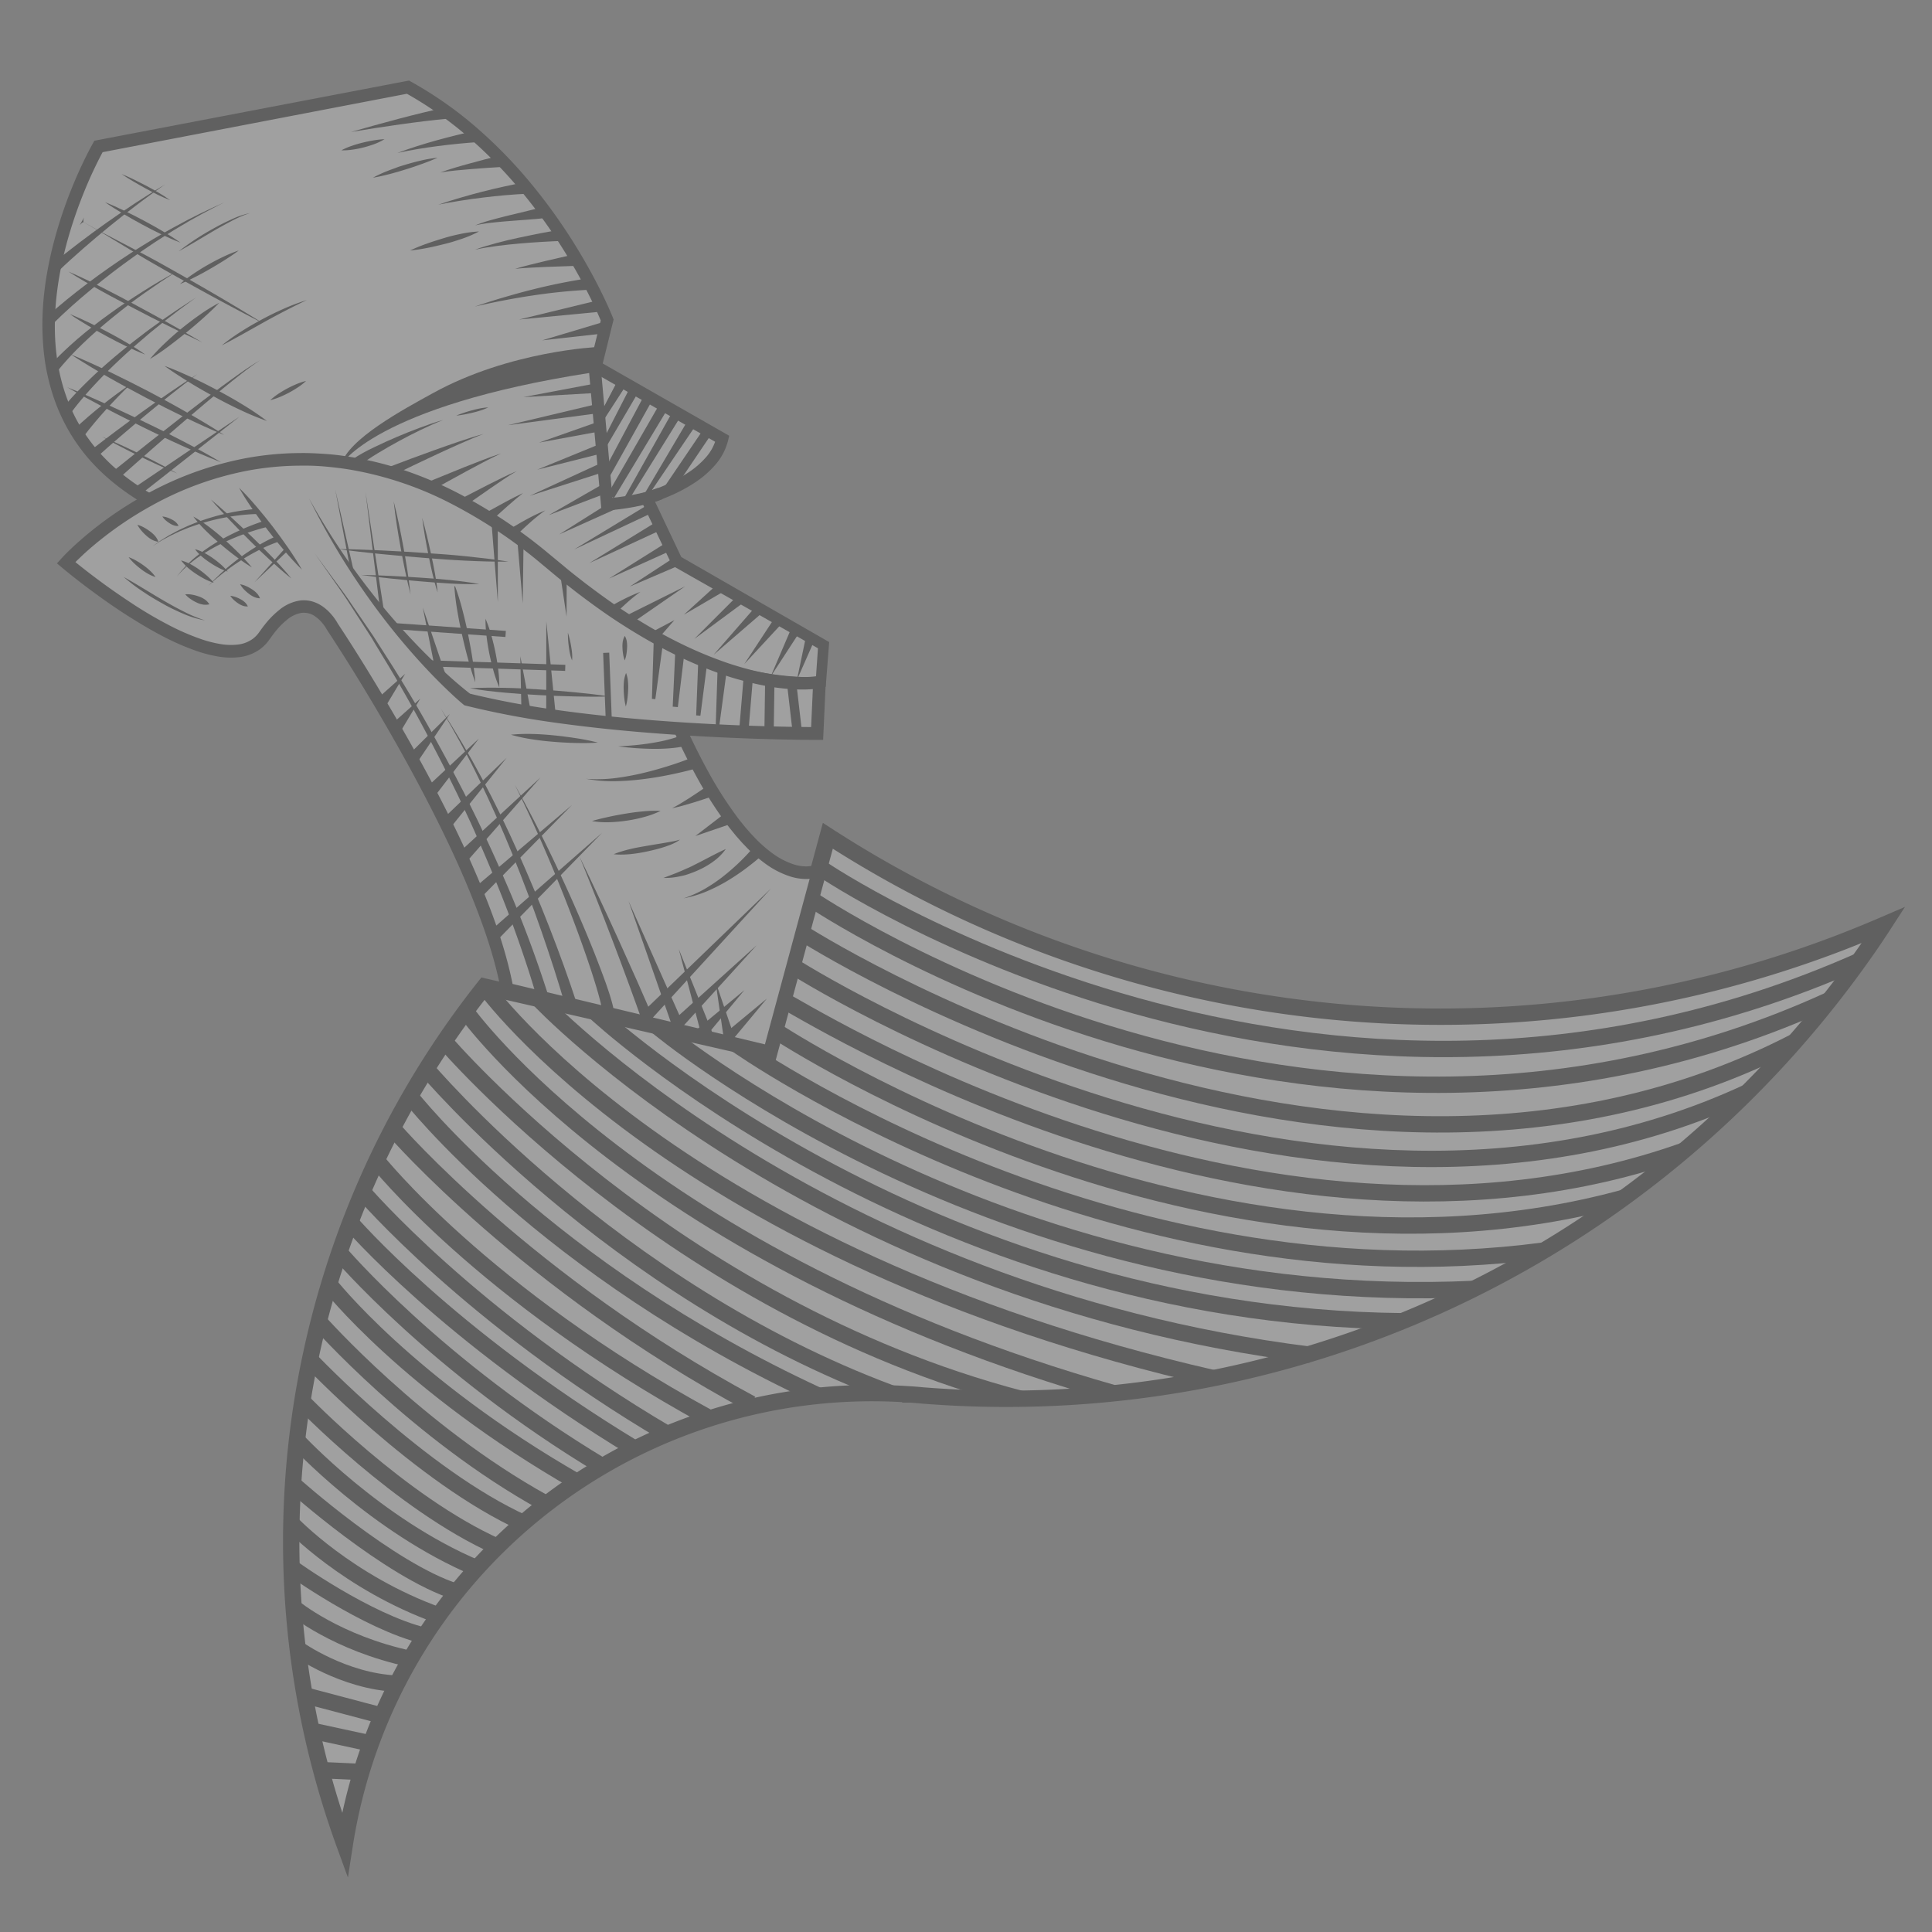 <svg id="Layer_1" data-name="Layer 1" xmlns="http://www.w3.org/2000/svg" viewBox="0 0 1024 1024"><rect x="0" y="0" width="1024" height="1024" fill="#808080" stroke="none"/><defs><style>.cls-1{opacity:0.25;}.cls-2,.cls-4{fill:#fff;}.cls-2,.cls-3,.cls-5,.cls-6,.cls-7{stroke:#000;}.cls-2,.cls-5{stroke-miterlimit:10;}.cls-2,.cls-3{stroke-width:8.66px;}.cls-3,.cls-5,.cls-6,.cls-7{fill:none;}.cls-3,.cls-6,.cls-7{stroke-linejoin:round;}.cls-5{stroke-width:6.42px;}.cls-6{stroke-width:4.95px;}.cls-7{stroke-width:3.22px;}</style></defs><g class="cls-1"><path class="cls-2" d="M998.29,490.29Q992,500,985.21,509.4A556,556,0,0,1,489.67,739.67l-.21,0q-3.34-.35-6.7-.57l-.27,0A282.86,282.86,0,0,0,182.71,977.82C140.15,861,146.66,735.35,194.38,626.65a472.22,472.22,0,0,1,62.46-103.73l151,34.6L438.77,443C595.16,544.2,794.88,569.15,976.29,499.28Q987.33,495,998.29,490.29Z"/><path class="cls-3" d="M436.11,460.86s260.13,176.63,549.1,48.54"/><path class="cls-3" d="M429.75,476.41s263.88,179.91,540,53.54"/><path class="cls-3" d="M424.91,494.32S709,677.5,951.44,552"/><path class="cls-3" d="M420.14,512s273.18,175.26,506.17,66.88"/><path class="cls-3" d="M415.31,530.36C420,531.45,666.4,690.18,892.67,609.8"/><path class="cls-3" d="M411.14,546.46C399.49,538.31,630.3,698,861.08,634.71"/><path class="cls-3" d="M390.25,553.49S587.32,693.23,818,662.86"/><path class="cls-3" d="M348,543.8S528.09,695.27,781.69,683.12"/><path class="cls-3" d="M315.2,536.29s172.42,161.54,428.31,164"/><path class="cls-3" d="M285.53,529.49s145.73,155.57,409,188.58"/><path class="cls-3" d="M256.84,522.92s101.64,142.45,386.53,207.6"/><path class="cls-3" d="M246.83,536s93.1,131.39,343.81,202.53"/><path class="cls-3" d="M235.58,551.94S355.19,692.57,540.91,741.39"/><path class="cls-3" d="M225.57,566S324.22,683.4,472.38,738.5"/><path class="cls-3" d="M217.4,581.08s71.32,91.57,216.31,158.64"/><path class="cls-3" d="M209.26,599.3s70.26,81,189,144.8"/><path class="cls-3" d="M199.66,615.06s56.13,71,175.65,136.2"/><path class="cls-3" d="M192.23,631.63S249.17,698.46,353.59,760"/><path class="cls-3" d="M185.68,647.84s51.16,59.71,150.77,120"/><path class="cls-3" d="M179.89,663.82s50.94,60.23,139.29,113.28"/><path class="cls-3" d="M174.49,680.61S216,733.93,305.88,785.45"/><path class="cls-3" d="M169,700.45s52,58.84,119.41,96"/><path class="cls-3" d="M164.32,720.63s58.58,61.91,113.48,86.73"/><path class="cls-3" d="M160.25,742.75s51.89,54,103.25,77"/><path class="cls-3" d="M157.42,763.4s41.78,45.29,95.2,67.73"/><path class="cls-3" d="M155.34,786.59s50.89,45.72,86.55,57.1"/><path class="cls-3" d="M154.45,807.37s29.84,31.52,78,48.8"/><path class="cls-3" d="M154.55,830.85S194.15,859.44,225,867"/><path class="cls-3" d="M155.64,852s22.71,18.92,61.86,27.25"/><path class="cls-3" d="M157.79,873.91s24.26,17.32,52.59,18.44"/><line class="cls-3" x1="161.45" y1="898.51" x2="200.39" y2="908.81"/><line class="cls-3" x1="164.22" y1="917.09" x2="196.55" y2="924.08"/><line class="cls-3" x1="170.22" y1="938.2" x2="191.52" y2="939.18"/><path class="cls-4" d="M79,264.88C-22.51,207.06,52.18,77.6,52.18,77.6L216.25,46.18c73.37,40.46,105.6,123.41,105.6,123.41l-6.09,24.7,67.08,38.31c-5,22-40.11,31.4-40.11,31.4l16,33.52L436.52,342l-1.43,19.53s-38.75,3.1-80.37-19.81"/><path d="M77.45,267.67a124.89,124.89,0,0,1-22-15.86A107.35,107.35,0,0,1,46,242a102.86,102.86,0,0,1-8-11.08,98.37,98.37,0,0,1-11-24.95,112.74,112.74,0,0,1-3-13.32,130.56,130.56,0,0,1-1.35-13.52C21.73,161,24.5,143,29.23,125.73a239,239,0,0,1,8.59-25.43Q40.31,94.08,43.15,88c1.9-4.08,3.86-8,6.12-12.07L50,74.59l1.54-.29L215.63,42.92l1.18-.22,1,.58a205,205,0,0,1,34.36,24,249.49,249.49,0,0,1,29.22,29.92,293.66,293.66,0,0,1,24.24,34q5.46,8.9,10.3,18.17c1.61,3.09,3.16,6.2,4.65,9.36s2.92,6.3,4.27,9.66l.38.94-.26,1-6.1,24.7-1.54-3.6,67.07,38.33,2.07,1.19-.53,2.33a31.14,31.14,0,0,1-6.75,13,51.14,51.14,0,0,1-10.63,9.31,83,83,0,0,1-12.1,6.65c-2.09.94-4.2,1.81-6.35,2.61s-4.26,1.52-6.59,2.17l2.06-4.47,15.92,33.56-1.27-1.37,77.67,44.67,1.58.91-.14,1.79-1.51,19.52-.19,2.44-2.36.13a102.48,102.48,0,0,1-10.81,0q-5.34-.27-10.62-.92A162.27,162.27,0,0,1,393,359.38a164.26,164.26,0,0,1-39.38-15.69l2.2-4a163.4,163.4,0,0,0,18.74,8.6A162.66,162.66,0,0,0,414.51,358c3.41.39,6.83.65,10.24.8,1.71.06,3.42.11,5.12.1s3.44,0,5-.15l-2.56,2.57,1.35-19.52,1.43,2.69-77.92-44.23-.84-.48-.43-.88-16.06-33.49L338.2,262l3.7-1c1.93-.55,4-1.27,6-2s4-1.57,5.94-2.45A75.71,75.71,0,0,0,365,250.32a44.73,44.73,0,0,0,9.31-8.12,24.68,24.68,0,0,0,5.39-10.32l1.54,3.52-67.09-38.29L312,195.89l.58-2.38,6.09-24.7.12,2c-1.21-3-2.64-6.18-4.08-9.23s-3-6.11-4.55-9.13q-4.74-9.06-10.09-17.77a287.83,287.83,0,0,0-23.72-33.22,242.35,242.35,0,0,0-28.46-29.11,198.35,198.35,0,0,0-33.26-23.23l2.22.35-164,31.48,2.28-1.62c-2.05,3.66-4,7.62-5.84,11.54s-3.56,7.94-5.18,12a239.22,239.22,0,0,0-8.38,24.7c-4.62,16.73-7.29,34.07-6.53,51.27S34.42,213,43.45,227.45a95.83,95.83,0,0,0,7.49,10.35A101.55,101.55,0,0,0,59.79,247a117.58,117.58,0,0,0,20.84,15Z"/><path class="cls-4" d="M163.8,264.19c36.35,69.64,83.86,106.56,83.86,106.56,72.18,18.25,185.41,18,185.41,18l1.24-27.29s-12.72,2.83-36.33-3c-24.75-6.11-61-21.6-105.52-59.38C145.53,174.44,35,298.22,35,298.22S118,368.78,140.13,337s36-4.94,36-4.94,79,118.14,92.67,192.22l139,33.29,26-96.22s-31.74,17-73.57-75.17"/><path d="M163.8,264.19q8.28,14.91,17.85,29T202,320.44q10.76,13.14,22.69,25.2,6,6,12.21,11.69c2.09,1.89,4.2,3.75,6.34,5.56s4.34,3.61,6.47,5.22h0l-1.24-.6A450.76,450.76,0,0,0,294,376.14c15.32,2.18,30.73,3.83,46.18,5.13s30.93,2.26,46.43,2.94,31,1.11,46.49,1.16l-3.33,3.19L431,361.28,435,364.7l-.56.11-.5.08c-.32.05-.64.1-1,.13-.63.09-1.25.14-1.87.2-1.23.11-2.45.17-3.67.21q-3.64.09-7.24-.12A116,116,0,0,1,406,363.57c-4.68-.86-9.3-2-13.87-3.23s-9.06-2.73-13.47-4.4c-17.74-6.52-34.39-15.5-50.13-25.69-7.89-5.08-15.46-10.61-22.91-16.27-3.68-2.89-7.39-5.75-11-8.77L284,296.37a261.62,261.62,0,0,0-46-30,183,183,0,0,0-51.67-17.31c-4.48-.8-9-1.31-13.52-1.74s-9.07-.58-13.62-.51a156,156,0,0,0-27.11,2.49,170.55,170.55,0,0,0-51.18,18.4,191.37,191.37,0,0,0-23,14.8q-5.47,4.11-10.63,8.6-2.58,2.24-5,4.59c-1.63,1.54-3.29,3.19-4.71,4.74l-.33-4.77c5.23,4.38,10.74,8.64,16.29,12.74s11.23,8,17,11.79,11.7,7.28,17.76,10.48a126.09,126.09,0,0,0,18.62,8.18,62.85,62.85,0,0,0,9.62,2.45,32.75,32.75,0,0,0,9.44.34,16.63,16.63,0,0,0,8.06-3.08,15.17,15.17,0,0,0,3-3l1.5-2.09c.54-.73,1.08-1.47,1.66-2.18a47.45,47.45,0,0,1,7.82-8,22.6,22.6,0,0,1,11-5,16.47,16.47,0,0,1,6.51.49,18.86,18.86,0,0,1,5.69,2.79,25,25,0,0,1,4.42,4.08,29,29,0,0,1,1.82,2.32c.28.4.55.81.82,1.22s.5.81.8,1.38l-.19-.32c9.91,15,19.26,30.27,28.35,45.73S225,407,233.24,423s15.91,32.2,22.71,48.88,12.74,33.79,16.14,51.75L269.58,521l139,33.29-4,2.38,26-96.22,4.81,3.81a9.76,9.76,0,0,1-1.25.54c-.35.12-.72.25-1.06.34a20.1,20.1,0,0,1-2.09.46,23.78,23.78,0,0,1-4.1.29,28.56,28.56,0,0,1-7.82-1.27,46.72,46.72,0,0,1-13.45-6.88,77.93,77.93,0,0,1-11-9.73l-1.26-1.31-1.2-1.36c-.79-.91-1.61-1.8-2.38-2.72-1.5-1.88-3.06-3.71-4.47-5.65a209.56,209.56,0,0,1-15.42-24.05c-4.6-8.3-8.78-16.8-12.72-25.39l6.09-2.76c3.88,8.45,8,16.8,12.48,24.89a202.36,202.36,0,0,0,14.91,23.28c1.35,1.86,2.83,3.59,4.25,5.38.73.88,1.5,1.71,2.25,2.57l1.13,1.28,1.17,1.22a72.12,72.12,0,0,0,10,8.92,40.28,40.28,0,0,0,11.46,5.9,21.53,21.53,0,0,0,6,1,17.23,17.23,0,0,0,2.9-.2c.46-.08.92-.17,1.35-.29.22-.06.41-.14.61-.2l.37-.14,4.81,3.82-26,96.23-.85,3.13-3.16-.75L268,527.49l-2.11-.51-.4-2.14c-3.25-17.21-9.12-34-15.76-50.44s-14.33-32.52-22.46-48.35-16.79-31.41-25.8-46.78-18.37-30.59-28.14-45.4l-.1-.15-.09-.18c-.1-.19-.33-.58-.52-.88s-.41-.63-.63-.94a22.34,22.34,0,0,0-1.41-1.8,18.61,18.61,0,0,0-3.24-3,10.36,10.36,0,0,0-7.49-2.09,16.07,16.07,0,0,0-7.72,3.65,40.91,40.91,0,0,0-6.71,6.93c-.52.64-1,1.31-1.51,2l-1.55,2.16a21.91,21.91,0,0,1-4.34,4.37,23.38,23.38,0,0,1-11.23,4.36,39.23,39.23,0,0,1-11.38-.37,70.54,70.54,0,0,1-10.64-2.7,133.54,133.54,0,0,1-19.63-8.61c-6.28-3.32-12.35-7-18.27-10.78s-11.7-7.85-17.36-12-11.19-8.46-16.65-13l-2.67-2.23L32.55,296c1.71-1.87,3.35-3.48,5.08-5.14s3.48-3.22,5.26-4.78q5.34-4.67,11-8.91A197.85,197.85,0,0,1,77.7,261.84a177.3,177.3,0,0,1,53.2-19.11,162.37,162.37,0,0,1,28.27-2.6c4.74-.07,9.48.2,14.2.54s9.43,1,14.09,1.8a180.18,180.18,0,0,1,27.48,7,204.93,204.93,0,0,1,26.07,11,268.72,268.72,0,0,1,47.16,30.76l10.76,8.89c3.52,3,7.17,5.78,10.79,8.63,7.32,5.56,14.75,11,22.48,16,15.4,10,31.65,18.72,48.78,25,4.27,1.62,8.62,3,13,4.24s8.79,2.27,13.25,3.09a108.68,108.68,0,0,0,13.4,1.64c2.23.13,4.46.16,6.67.11,1.1,0,2.2-.09,3.28-.18.53-.05,1.07-.1,1.59-.17l.77-.11.65-.11,4.26-.73-.19,4.15-1.24,27.28-.15,3.2h-3.18c-15.66-.05-31.21-.49-46.8-1.17s-31.15-1.65-46.7-2.95-31.09-3-46.57-5.18A457.26,457.26,0,0,1,246.84,374l-.68-.17-.55-.43h0c-2.32-1.93-4.41-3.84-6.53-5.82s-4.17-4-6.2-6q-6.09-6.09-11.83-12.49-11.48-12.79-21.68-26.59t-19.12-28.38Q171.37,279.5,163.8,264.19Z"/><path class="cls-5" d="M315.29,195.54l6.44,71.8s16.75-1.09,28.27-5.79"/><path d="M317,183.91s-46.56,1.93-87.32,24.34c-15.95,8.77-45.23,24.5-48.91,38.12,0,0,17.84-31,132.22-48.78Z"/><path d="M284.63,529.21c-2.93-10.47-6.46-21-10.1-31.36s-7.61-20.7-11.79-30.91-8.54-20.35-13.05-30.42l-7-15-7.32-14.86c-10-19.7-20.49-39.16-32.05-58l-4.29-7.09L196.91,338l-2.25-3.48-9-13.91c-2.94-4.68-6.18-9.16-9.34-13.7l-9.51-13.6,0,0,9.82,13.38c3.27,4.47,6.62,8.88,9.67,13.5l9.37,13.71,2.33,3.43,2.23,3.5,4.47,7c12,18.61,23,37.87,33.47,57.41L245.86,420l7.34,14.92c4.77,10,9.45,20.07,13.83,30.27a627.58,627.58,0,0,1,23.56,62.4Z"/><path d="M300,534.37c-3.94-13.75-8.4-27.48-13.12-41.07s-9.82-27.07-15.23-40.42-11.3-26.5-17.53-39.5-13.18-25.65-20.59-38c7.84,12.12,15.2,24.57,22,37.34s13.1,25.77,19,39,11.49,26.55,16.74,40,10.19,27.06,14.69,40.91Z"/><path d="M321.58,534.75a2.84,2.84,0,0,0-1.94,1.1,2.5,2.5,0,0,0-.29.5,1.48,1.48,0,0,0-.09.28c-.07.27,0,.23,0,.22a4.09,4.09,0,0,0,0-.59c0-.52-.14-1.14-.25-1.76-.23-1.25-.54-2.55-.86-3.85-.65-2.6-1.4-5.22-2.18-7.83-1.57-5.23-3.29-10.44-5.07-15.62-3.58-10.38-7.42-20.68-11.44-30.92-8.07-20.45-16.82-40.67-26.63-60.4,10.73,19.25,20.43,39.08,29.48,59.21,4.51,10.07,8.85,20.22,12.93,30.5,2,5.14,4,10.3,5.87,15.55.92,2.62,1.82,5.26,2.63,8,.4,1.36.79,2.72,1.13,4.17.16.73.32,1.46.43,2.3a8.89,8.89,0,0,1,.1,1.48,5.31,5.31,0,0,1-.16,1.23,4.91,4.91,0,0,1-.19.53,3.91,3.91,0,0,1-.41.72,3.45,3.45,0,0,1-2.37,1.36Z"/><path d="M341.38,544.06c-2.64-7.55-5.38-15.11-8.14-22.65s-5.58-15.06-8.44-22.56q-8.57-22.53-17.65-44.86,10.5,21.7,20.5,43.67,5,11,9.89,22c3.25,7.36,6.46,14.73,9.61,22.17Z"/><polygon points="357.66 547.82 333.15 477.6 363.41 545.54 357.66 547.82"/><polygon points="372.41 551.05 359.77 503.05 378.28 549.1 372.41 551.05"/><polygon points="384.06 553.49 379.25 520.29 390.07 552.04 384.06 553.49"/><polygon points="216.14 400.49 238.42 378.43 220.9 404.43 216.14 400.49"/><polygon points="207.34 384.07 222.71 370.36 212.1 388.02 207.34 384.07"/><polygon points="226.64 416.84 253.83 391.46 231.22 420.99 226.64 416.84"/><polygon points="234.12 434.62 268.52 401.66 238.67 438.8 234.12 434.62"/><polygon points="243.73 451.46 286.43 412.11 248.16 455.78 243.73 451.46"/><polygon points="250.84 471.1 303.15 426.67 255.05 475.63 250.84 471.1"/><polygon points="259.25 493.89 319.19 441.34 263.5 498.38 259.25 493.89"/><polygon points="337.8 539.17 408.7 470.86 342.23 543.48 337.8 539.17"/><polygon points="354.77 542.75 401.09 500.94 359.13 547.13 354.77 542.75"/><polygon points="368.76 546.12 394.53 524.8 373.13 550.5 368.76 546.12"/><polygon points="380.68 550.6 406.45 529.28 385.05 554.98 380.68 550.6"/><polygon points="199.35 370.88 214.72 357.17 204.11 374.83 199.35 370.88"/><polygon points="345.04 213.34 323.13 252.61 319.58 250.67 340.69 210.97 345.04 213.34"/><polygon points="337.58 209.13 320.64 237.98 317.98 236.51 333.24 206.74 337.58 209.13"/><polygon points="331.75 204.36 318.4 225 316.08 223.65 327.47 201.87 331.75 204.36"/><polygon points="331.94 203.67 318.6 224.31 316.28 222.96 327.67 201.18 331.94 203.67"/><polygon points="352.93 218.29 325.41 263.98 322.04 262 348.66 215.78 352.93 218.29"/><polygon points="360.32 221.45 331.85 267.28 329.67 266 356.06 218.93 360.32 221.45"/><polygon points="368.57 225.76 342.38 264.42 340.64 263.32 364.39 223.11 368.57 225.76"/><polygon points="376.96 230.25 355.59 261.92 351.43 259.1 372.86 227.48 376.96 230.25"/><polygon points="431.93 338.76 422.36 360.46 427.22 337.25 431.93 338.76"/><polygon points="424.06 334.66 408.45 358.62 419.7 332.33 424.06 334.66"/><polygon points="414.84 330 394.51 351.95 410.94 326.95 414.84 330"/><polygon points="404.79 324.12 378.19 347.08 401.3 320.61 404.79 324.12"/><polygon points="394.66 318.94 368 338.65 391.43 315.2 394.66 318.94"/><polygon points="346.42 271.46 304.32 291.22 344.08 267.1 346.42 271.46"/><polygon points="350.29 280.91 312.33 298.46 347.95 276.55 350.29 280.91"/><polygon points="356.04 291.63 322.83 306.62 353.7 287.27 356.04 291.63"/><polygon points="359.89 299.7 333.81 310.88 357.55 295.34 359.89 299.7"/><polygon points="363.17 310.73 334.73 330.4 332.21 326.14 363.17 310.73"/><polygon points="357.46 328.66 348.5 338.92 345.43 335.05 357.46 328.66"/><polygon points="382.96 313.83 362.47 325.8 380.03 309.84 382.96 313.83"/><polygon points="328.62 268.76 296.4 283.23 326.28 264.4 328.62 268.76"/><polygon points="315.42 208.31 277.39 210.47 314.82 203.4 315.42 208.31"/><polygon points="317.62 218.93 269.19 225.36 316.72 214.06 317.62 218.93"/><polygon points="316.79 228.86 285.69 234.59 315.52 224.08 316.79 228.86"/><polygon points="284.71 248.94 316.99 235.73 318.53 240.43 284.71 248.94"/><polygon points="319.98 250.2 280.81 262.78 318.18 245.59 319.98 250.2"/><polygon points="320.19 261.86 290.91 272.99 318.07 257.39 320.19 261.86"/><polygon points="321.49 176.58 287.36 180.38 320.26 170.53 321.49 176.58"/><polygon points="318.34 165.2 275.14 169.35 317.31 159.1 318.34 165.2"/><path d="M313.14,153.54a303.11,303.11,0,0,0-30.85,3.08c-5.13.75-10.25,1.65-15.36,2.62s-10.19,2.08-15.28,3.23c5-1.65,9.9-3.27,14.92-4.73s10-2.89,15.11-4.15a310.54,310.54,0,0,1,30.87-6.21Z"/><path d="M305.19,140.92q-8.06.24-16.11.57l-8.05.39c-2.68.16-5.36.29-8,.65,2.55-.86,5.18-1.5,7.79-2.18s5.23-1.29,7.85-1.92q7.88-1.87,15.77-3.64Z"/><path d="M299.25,127.64c-3.94.13-7.93.33-11.9.56s-7.94.52-11.91.87-7.93.75-11.88,1.27-7.89,1.13-11.79,2c3.75-1.39,7.61-2.5,11.49-3.54s7.79-2,11.71-2.81,7.86-1.66,11.81-2.42,7.89-1.46,11.89-2.11Z"/><path d="M290.77,115c-.35.13-.71.26-1.07.36l-.27.08-.17,0-.34.06c-.45.07-.93.16-1.33.2-.83.1-1.66.2-2.46.27-1.62.15-3.22.27-4.81.4l-9.55.72c-3.17.25-6.34.53-9.5.87a79,79,0,0,0-9.41,1.48,80.38,80.38,0,0,1,9.12-3c3.09-.85,6.19-1.64,9.3-2.4l9.31-2.25c1.55-.38,3.09-.75,4.6-1.15.77-.2,1.51-.4,2.23-.61.38-.11.68-.22,1-.33l.24-.08.12,0v0s0,0,.06,0Z"/><path d="M279.54,102.68c-3.87.16-7.86.45-11.8.79s-7.89.76-11.83,1.25q-11.83,1.43-23.58,3.74,11.34-3.79,23-6.78,5.82-1.5,11.71-2.79c3.94-.86,7.84-1.67,11.88-2.36Z"/><path d="M266.15,88.48c-5.46.32-10.95.7-16.42,1.14q-4.09.33-8.19.73c-2.73.3-5.45.58-8.15,1.11,2.56-1,5.21-1.82,7.85-2.62s5.3-1.53,8-2.27q8-2.19,16-4.2Z"/><path d="M252.21,69.32c-5.22,3.54,4.85,8.59,1,6.09H253l-.33,0-.66,0-1.33.1-2.67.21-5.36.49q-5.37.54-10.71,1.23c-7.13.94-14.25,2.08-21.31,3.63,6.77-2.54,13.7-4.7,20.69-6.66q5.25-1.45,10.54-2.76l5.3-1.27,2.67-.61,1.34-.29.68-.14.35-.07.18,0,.1,0h.18c-3.86-2.5,6.22,2.54,1,6.08Z"/><path d="M238,62.83c-4.38.42-8.66.87-13,1.4s-8.66,1.1-13,1.71c-8.65,1.22-17.3,2.56-25.94,4q12.61-3.62,25.33-7c4.25-1.11,8.5-2.2,12.77-3.24s8.59-2,12.85-2.94Z"/><path d="M24.52,168.14c7.06-6.41,14.34-12.26,21.85-17.93s15.17-11.05,23.05-16.13c2-1.29,3.93-2.56,5.94-3.77l6-3.68c4.07-2.32,8.07-4.76,12.22-6.93,8.18-4.56,16.65-8.54,25.16-12.39-8.33,4.22-16.6,8.57-24.55,13.46-4,2.35-7.9,5-11.84,7.44l-5.79,3.91c-1.94,1.29-3.84,2.64-5.73,4q-11.4,8.07-22.15,17C41.51,159,34.49,165.22,28,171.67Z"/><path d="M27.32,140.3c4.77-4,9.58-7.77,14.48-11.5s9.84-7.36,14.86-10.9,10.07-7,15.21-10.36,10.33-6.6,15.57-9.78c-5,3.53-10,7.08-14.86,10.79S62.89,116,58.15,119.87s-9.41,7.8-14,11.81S35,139.79,30.64,144Z"/><path d="M25.87,194.62c1.24-1.54,2.43-2.79,3.68-4.14s2.52-2.58,3.81-3.82S36,184.22,37.28,183l4-3.54c5.41-4.64,11.06-9,16.81-13.13l4.33-3.08,4.41-3c2.91-2,5.94-3.86,8.9-5.79s6-3.69,9.06-5.53l9.2-5.28-8.87,5.8c-2.9,2-5.83,4-8.7,6s-5.74,4.1-8.52,6.27L63.73,165l-4.12,3.31c-5.45,4.44-10.77,9-15.82,13.91l-3.73,3.69c-1.2,1.27-2.44,2.5-3.6,3.8s-2.33,2.58-3.46,3.89-2.24,2.7-3.14,4Z"/><path d="M33.23,216.43A117,117,0,0,1,41,207.61c2.66-2.81,5.42-5.5,8.2-8.16,5.6-5.28,11.43-10.28,17.39-15.11l4.49-3.58,4.57-3.49c3-2.35,6.16-4.54,9.25-6.8s6.29-4.35,9.43-6.53l9.59-6.28-9.23,6.78c-3,2.35-6.07,4.63-9,7s-6,4.76-8.83,7.26l-4.35,3.71-4.27,3.79c-5.64,5.11-11.14,10.37-16.37,15.86-2.59,2.76-5.16,5.55-7.61,8.43s-4.87,5.84-6.91,8.77Z"/><path d="M39.6,227.35c2.39-2.33,4.76-4.43,7.2-6.54s4.9-4.13,7.39-6.12,5-3.94,7.59-5.82,5.15-3.74,7.76-5.56c-2.28,2.21-4.54,4.44-6.74,6.72s-4.36,4.59-6.49,6.92-4.19,4.71-6.21,7.12-4,4.88-5.81,7.31Z"/><path d="M47.54,239.09q13.89-10.76,28.09-21c9.49-6.81,19.09-13.45,28.91-19.74-9.35,7-18.44,14.25-27.39,21.69s-17.78,15-26.43,22.79Z"/><path d="M59.19,250.35q19.22-15.49,38.7-30.61c6.52-5,13-10,19.66-14.91,1.64-1.23,3.32-2.43,5-3.64s3.34-2.4,5-3.57l2.53-1.77,2.57-1.7c1.69-1.17,3.49-2.18,5.25-3.23-1.71,1.14-3.44,2.23-5.07,3.49l-2.48,1.82-2.44,1.88c-1.62,1.26-3.24,2.52-4.83,3.82s-3.2,2.56-4.78,3.88C112,211,105.7,216.33,99.45,221.66q-18.69,16-37.05,32.45Z"/><polygon points="70.77 258.72 126.96 220.82 73.68 262.72 70.77 258.72"/><path d="M44.66,115.12a4.38,4.38,0,0,0-.41,2.49c.06.18.2.23.32.3l.38.21,1.5.83,3,1.67c2,1.12,4,2.19,6.06,3.29l12.2,6.39c4.07,2.15,8.16,4.23,12.2,6.43q3,1.62,6,3.3t6,3.37c16,9,31.89,18.24,47.51,27.92C123.09,163,107,154.17,91,145.2c-2-1.11-4-2.24-6-3.39s-4-2.28-6-3.45c-4-2.3-7.87-4.73-11.81-7.09l-11.8-7.11c-2-1.16-4-2.34-6-3.47l-3-1.71-1.5-.85-.37-.22a.57.57,0,0,0-.43-.12c-.36.07-.94.5-1.91,1.64Z"/><path d="M36.22,143.93c6.18,2.63,12.19,5.56,18.17,8.57s11.88,6.17,17.78,9.33,11.76,6.38,17.61,9.64,11.64,6.59,17.41,10c-6.07-2.84-12.08-5.78-18.08-8.77s-11.93-6-17.87-9.13-11.86-6.19-17.71-9.45S41.88,147.55,36.22,143.93Z"/><path d="M37,166.47c3.54,1.4,7,3,10.4,4.62s6.77,3.36,10.12,5.13,6.64,3.61,9.9,5.54,6.46,3.94,9.57,6.16c-3.57-1.36-7-2.92-10.43-4.56s-6.77-3.38-10.09-5.18-6.63-3.65-9.87-5.6S40.07,168.65,37,166.47Z"/><path d="M55.62,107.14c3.54,1.4,7,3,10.4,4.62s6.78,3.36,10.12,5.13,6.64,3.61,9.9,5.54,6.47,3.94,9.57,6.16c-3.57-1.35-7-2.92-10.43-4.56s-6.77-3.38-10.09-5.18-6.62-3.65-9.87-5.6S58.74,109.32,55.62,107.14Z"/><path d="M64.39,92.21c2.29.91,4.51,1.93,6.71,3s4.37,2.17,6.53,3.31,4.29,2.33,6.39,3.58,4.17,2.54,6.17,4c-2.3-.87-4.52-1.88-6.72-2.94S79.1,100.93,77,99.77s-4.27-2.36-6.37-3.61S66.41,93.62,64.39,92.21Z"/><path d="M35.6,205.24c7,2.82,14,5.87,20.85,9q5.17,2.33,10.3,4.75c3.43,1.58,6.83,3.23,10.23,4.87C83.8,227.1,90.55,230.5,97.27,234s13.35,7.1,19.86,11c-7.09-2.72-14-5.76-20.91-8.87s-13.7-6.37-20.47-9.73C72.36,224.71,69,223,65.6,221.32s-6.73-3.43-10.08-5.19C48.82,212.62,42.16,209.05,35.6,205.24Z"/><path d="M54.08,231.44c3.41,1.42,6.79,2.93,10.14,4.47s6.7,3.12,10,4.73,6.63,3.25,9.91,5l4.91,2.58c1.62.89,3.25,1.76,4.85,2.69-1.72-.69-3.4-1.44-5.11-2.17l-5-2.28c-3.36-1.53-6.69-3.13-10-4.75s-6.62-3.27-9.9-5S57.3,233.26,54.08,231.44Z"/><path d="M37.47,187.83c7.12,2.91,14.07,6.12,21,9.45S72.15,204.06,79,207.59L89.07,213c3.34,1.87,6.72,3.67,10,5.6,6.65,3.78,13.24,7.68,19.67,11.9-7.12-2.89-14.08-6.1-21-9.42-3.47-1.64-6.87-3.39-10.3-5.08l-10.2-5.26c-6.76-3.59-13.5-7.21-20.14-11S43.91,192,37.47,187.83Z"/><path d="M87.2,193.94c4.88,1.77,9.6,3.85,14.25,6s9.25,4.49,13.79,6.9,9,4.92,13.39,7.62a145,145,0,0,1,12.84,8.66,143.83,143.83,0,0,1-14.3-5.94c-4.67-2.17-9.23-4.54-13.74-7s-9-5-13.34-7.71S91.37,197,87.2,193.94Z"/><path d="M205.14,247.91c8.46-3.24,16.91-6.39,25.42-9.44q6.38-2.29,12.8-4.46c4.28-1.44,8.58-2.85,12.93-4-4.22,1.59-8.36,3.38-12.48,5.2s-8.22,3.69-12.31,5.6q-12.25,5.7-24.37,11.68Z"/><path d="M186.47,244l.81-.7.4-.34.38-.26c.49-.33,1-.69,1.48-1,1-.58,2-1.17,2.93-1.69,1.95-1.08,3.92-2.06,5.9-3,3.95-1.92,7.94-3.71,11.95-5.43s8.08-3.33,12.17-4.85,8.22-3,12.41-4.13c-4.06,1.57-8,3.38-11.92,5.26s-7.77,3.88-11.58,5.95-7.57,4.21-11.25,6.46c-1.84,1.12-3.67,2.26-5.42,3.46-.89.59-1.72,1.21-2.56,1.82-.41.31-.77.63-1.15.94l-.28.23-.19.21-.4.4Z"/><path d="M226.45,255.61q9.7-4,19.44-7.91,4.88-1.95,9.78-3.82c3.27-1.24,6.55-2.48,9.88-3.53-3.18,1.44-6.28,3.05-9.38,4.66s-6.16,3.26-9.23,4.93q-9.19,5-18.32,10.11Z"/><path d="M244.13,264.45q7.35-3.85,14.73-7.59l7.42-3.69c2.49-1.19,5-2.4,7.54-3.45-2.4,1.38-4.69,2.9-7,4.41L260,258.76q-6.81,4.68-13.56,9.45Z"/><path d="M258.12,271.41c3.16-1.77,6.31-3.51,9.49-5.21s6.37-3.38,9.63-4.89c-2.83,2.22-5.53,4.56-8.22,6.92s-5.36,4.77-8,7.18Z"/><path d="M269.79,280.69c1.57-1,3.12-1.91,4.69-2.82s3.15-1.8,4.75-2.67a98.24,98.24,0,0,1,9.77-4.68,96.63,96.63,0,0,0-8.36,6.71c-1.33,1.19-2.65,2.39-3.94,3.61s-2.59,2.47-3.82,3.71Z"/><path d="M322.58,322c1.39-.85,2.74-1.6,4.12-2.36s2.77-1.48,4.17-2.18a91.16,91.16,0,0,1,8.54-3.77,89.93,89.93,0,0,0-7.16,5.82q-1.71,1.53-3.36,3.12c-1.09,1.06-2.19,2.15-3.19,3.21Z"/><path d="M241.87,220.28c1.35-.6,2.73-1.08,4.11-1.55s2.78-.87,4.19-1.25,2.81-.72,4.24-1a30.16,30.16,0,0,1,4.37-.54,31.1,31.1,0,0,1-4.09,1.63c-1.38.44-2.79.83-4.2,1.16s-2.84.65-4.28.92S243.34,220.15,241.87,220.28Z"/><path d="M253.87,122.69a61.41,61.41,0,0,1-8.77,3.79c-3,1-6,2-9.07,2.74s-6.12,1.52-9.23,2.12a92,92,0,0,1-9.43,1.42,90.24,90.24,0,0,1,8.82-3.61c3-1.08,6-2,9-2.92s6.09-1.67,9.19-2.3A61.63,61.63,0,0,1,253.87,122.69Z"/><path d="M231.93,83.59c-2.76,1.25-5.55,2.32-8.36,3.33s-5.65,2-8.49,2.86l-4.28,1.3c-1.45.38-2.87.82-4.33,1.18-2.89.75-5.81,1.44-8.8,1.91a72.85,72.85,0,0,1,8.2-3.75c1.39-.57,2.81-1,4.22-1.57s2.84-.95,4.27-1.4c2.86-.86,5.75-1.68,8.68-2.34A69.64,69.64,0,0,1,231.93,83.59Z"/><path d="M126.54,132.77c-2.42,1.81-4.92,3.47-7.44,5.07s-5.09,3.13-7.66,4.63l-3.9,2.2c-1.33.69-2.63,1.43-4,2.09a88.2,88.2,0,0,1-8.18,3.79,72.39,72.39,0,0,1,7.2-5.45c1.23-.86,2.51-1.64,3.77-2.45s2.57-1.54,3.86-2.29c2.61-1.47,5.25-2.89,8-4.17A67.69,67.69,0,0,1,126.54,132.77Z"/><path d="M116.2,160.48c-2.76,2.89-5.65,5.57-8.59,8.2s-5.93,5.18-9,7.67-6.14,4.91-9.31,7.26a115.17,115.17,0,0,1-9.82,6.67,94.1,94.1,0,0,1,8.19-8.62q4.3-4.08,8.9-7.81t9.47-7.13A90.8,90.8,0,0,1,116.2,160.48Z"/><path d="M203.8,73.76a28.56,28.56,0,0,1-5.4,2.61,56.75,56.75,0,0,1-5.65,1.76,51.75,51.75,0,0,1-5.8,1.16,32.92,32.92,0,0,1-6,.37,36.15,36.15,0,0,1,5.5-2.36c1.86-.65,3.74-1.2,5.65-1.67s3.82-.87,5.76-1.2A54.68,54.68,0,0,1,203.8,73.76Z"/><line class="cls-6" x1="419.57" y1="361.95" x2="422.66" y2="388.63"/><line class="cls-6" x1="408.02" y1="360.53" x2="407.61" y2="388.31"/><line class="cls-6" x1="396.64" y1="358.6" x2="394.37" y2="385.71"/><polygon points="385.28 354.64 381.29 384.29 379.36 384.13 380.35 354.23 385.28 354.64"/><polygon points="375.05 349.69 371.22 379.35 368.98 379.17 370.13 349.28 375.05 349.69"/><polygon points="362.87 345.1 359.27 374.78 356.55 374.55 357.94 344.68 362.87 345.1"/><polygon points="351.39 340.9 347.34 370.55 345.53 370.4 346.46 340.49 351.39 340.9"/><path d="M331.16,337.05a8.71,8.71,0,0,1,1.1,3.25,16,16,0,0,1,.09,3.24,25.61,25.61,0,0,1-.35,3.25,16.26,16.26,0,0,1-.88,3.24,17,17,0,0,1-.86-3.25,25.41,25.41,0,0,1-.33-3.24,16.81,16.81,0,0,1,.11-3.25A8.89,8.89,0,0,1,331.16,337.05Z"/><path d="M331.83,356.7a16.41,16.41,0,0,1,1,4.45,29.93,29.93,0,0,1,.1,4.44c-.05,1.48-.17,3-.35,4.44a30.27,30.27,0,0,1-.87,4.44,30,30,0,0,1-.83-4.45c-.17-1.48-.28-3-.31-4.44a30,30,0,0,1,.14-4.44A16.35,16.35,0,0,1,331.83,356.7Z"/><polygon points="289.55 329.32 294.45 377.94 289.51 378.19 289.55 329.32"/><polygon points="275.77 347.83 281.3 376.93 276.38 377.44 275.77 347.83"/><path d="M257.33,327.94a70.92,70.92,0,0,1,3.09,8.85c.85,3,1.57,6,2.18,9s1.11,6.1,1.48,9.18a67.61,67.61,0,0,1,.56,9.36,69.4,69.4,0,0,1-3.1-8.85q-1.26-4.49-2.17-9c-.61-3-1.11-6.09-1.48-9.18A69.2,69.2,0,0,1,257.33,327.94Z"/><path d="M241.19,310.69a127.49,127.49,0,0,1,3.88,12.48c1.09,4.2,2.11,8.42,2.94,12.68s1.67,8.52,2.33,12.82,1.26,8.6,1.58,13c-1.5-4.12-2.73-8.29-3.88-12.48s-2.17-8.41-3.13-12.64-1.79-8.49-2.52-12.77a127.38,127.38,0,0,1-1.57-13Z"/><polygon points="193.72 260.7 203.23 322.12 201.35 322.39 193.72 260.7"/><polygon points="224.09 321.99 236.28 357.86 231.51 359.14 224.09 321.99"/><path d="M208.65,265.65c2.07,8.13,3.7,16.34,5.21,24.58s2.83,16.5,3.73,24.84c-2.08-8.13-3.71-16.34-5.21-24.57S209.56,274,208.65,265.65Z"/><path d="M223.76,274.44c1.85,6.5,3.39,13.08,4.8,19.67.71,3.3,1.39,6.6,2,9.93s1.09,6.66,1.39,10c-1.06-3.22-1.9-6.49-2.69-9.77s-1.46-6.59-2.12-9.9C225.8,287.79,224.62,281.15,223.76,274.44Z"/><path d="M179.26,291c7.55.08,15.08.38,22.61.72s15,.79,22.57,1.31,15,1,22.53,1.8,15,1.59,22.45,2.83c-7.57.13-15.1-.15-22.63-.5s-15-.93-22.55-1.53-15-1.27-22.51-2S186.74,292.06,179.26,291Z"/><path d="M191.34,304.72c5.25.08,10.49.28,15.73.52s10.47.57,15.7.92,10.47.73,15.68,1.27,10.43,1.16,15.61,2.12c-5.27.16-10.51,0-15.75-.29s-10.46-.72-15.69-1.15-10.44-.95-15.65-1.49S196.54,305.44,191.34,304.72Z"/><line class="cls-7" x1="209.09" y1="331.86" x2="268" y2="336.01"/><line class="cls-7" x1="225.24" y1="351.53" x2="299.59" y2="353.98"/><path d="M249.07,364.78c6.2-.37,12.38-.32,18.55-.21s12.34.44,18.5.87c3.07.2,6.15.4,9.23.67s6.15.5,9.22.8c6.15.61,12.29,1.28,18.41,2.22-6.19.22-12.37.16-18.54,0-3.09-.06-6.17-.15-9.26-.28s-6.16-.26-9.24-.43c-6.17-.29-12.32-.76-18.47-1.31S255.19,365.86,249.07,364.78Z"/><polygon points="177.68 259.41 187.08 300.97 185.59 301.28 177.68 259.41"/><polygon points="263.84 278.3 263.87 319.21 260.62 278.43 263.84 278.3"/><polygon points="277.5 287.2 277.05 319.79 274.28 287.31 277.5 287.2"/><polygon points="300.36 305.62 300.29 326.83 297.14 305.85 300.36 305.62"/><path d="M301,335.34a51.16,51.16,0,0,1,1.72,7.27c.2,1.22.41,2.44.49,3.68a19.78,19.78,0,0,1,0,3.77,20.69,20.69,0,0,1-1.1-3.6c-.29-1.21-.45-2.44-.62-3.67A51.33,51.33,0,0,1,301,335.34Z"/><line class="cls-7" x1="321.29" y1="345.99" x2="322.66" y2="381.55"/><path d="M126.69,258.5c3.31,3.21,6.37,6.62,9.33,10.1s5.85,7,8.62,10.64,5.46,7.32,8.05,11.08,5.09,7.6,7.35,11.62c-3.31-3.22-6.36-6.63-9.33-10.1s-5.84-7-8.62-10.64-5.47-7.31-8.06-11.07S128.93,262.53,126.69,258.5Z"/><path d="M111.8,264.75c3.85,3.19,7.57,6.52,11.25,9.88,1.84,1.69,3.67,3.38,5.47,5.1s3.62,3.43,5.4,5.17c3.6,3.45,7.11,7,10.57,10.58s6.82,7.29,10,11.17c-3.95-3.1-7.66-6.42-11.35-9.78s-7.26-6.83-10.78-10.37q-2.65-2.62-5.27-5.3c-1.75-1.78-3.47-3.58-5.19-5.38C118.46,272.2,115.06,268.54,111.8,264.75Z"/><path d="M102.46,273.8a70.73,70.73,0,0,1,8.66,5.7c2.73,2.07,5.36,4.27,7.91,6.56s5,4.62,7.47,7.05a103.33,103.33,0,0,1,7,7.63,101,101,0,0,1-8.52-5.85c-2.76-2.05-5.42-4.2-8-6.41s-5.16-4.5-7.6-6.91A70.81,70.81,0,0,1,102.46,273.8Z"/><path d="M96,297.05a23.8,23.8,0,0,1,5,2,41.45,41.45,0,0,1,4.46,2.76,49.56,49.56,0,0,1,4.13,3.25,30.19,30.19,0,0,1,3.72,3.85,30.51,30.51,0,0,1-4.93-2.08,49.67,49.67,0,0,1-4.51-2.69A38.92,38.92,0,0,1,99.69,301,23.73,23.73,0,0,1,96,297.05Z"/><path d="M103.37,291.09a23.72,23.72,0,0,1,5,2,41.58,41.58,0,0,1,4.47,2.76,51.26,51.26,0,0,1,4.13,3.25,30.12,30.12,0,0,1,3.71,3.85,30.89,30.89,0,0,1-4.93-2.08,49.67,49.67,0,0,1-4.51-2.69A39.94,39.94,0,0,1,107,295,23.67,23.67,0,0,1,103.37,291.09Z"/><path d="M68.18,295.31a24.35,24.35,0,0,1,4.1,1.9A41.59,41.59,0,0,1,76,299.6a32.74,32.74,0,0,1,3.43,2.8,19.77,19.77,0,0,1,3,3.44A19.43,19.43,0,0,1,78.26,304a30.69,30.69,0,0,1-3.68-2.47,40,40,0,0,1-3.38-2.87A25.62,25.62,0,0,1,68.18,295.31Z"/><path d="M122.08,315.8a11.83,11.83,0,0,1,2.79.63,18.09,18.09,0,0,1,2.5,1.11,10.85,10.85,0,0,1,2.25,1.52,6.82,6.82,0,0,1,1.74,2.36,6.89,6.89,0,0,1-2.9-.45,10.82,10.82,0,0,1-2.39-1.29,16.38,16.38,0,0,1-2.14-1.69,11.68,11.68,0,0,1-1.86-2.18Z"/><path d="M98.19,315a13.7,13.7,0,0,1,3.65.19,21,21,0,0,1,3.38.9,13,13,0,0,1,3.12,1.49,8.42,8.42,0,0,1,2.62,2.71,8.47,8.47,0,0,1-3.77.07,12.79,12.79,0,0,1-3.26-1.16,19.9,19.9,0,0,1-3-1.75A14.12,14.12,0,0,1,98.18,315Z"/><path d="M72.84,278.15a16.63,16.63,0,0,1,3.46,1.42,25.07,25.07,0,0,1,3,1.93A15.79,15.79,0,0,1,82,283.87a9.58,9.58,0,0,1,1.94,3.28,9.69,9.69,0,0,1-3.61-1.21,16.25,16.25,0,0,1-2.88-2.13,24.4,24.4,0,0,1-2.51-2.57,15.9,15.9,0,0,1-2.1-3.08Z"/><path d="M86,273.75a10.64,10.64,0,0,1,2.58.52,16.47,16.47,0,0,1,2.32,1A9.49,9.49,0,0,1,93,276.61a6.13,6.13,0,0,1,1.64,2.14A6,6,0,0,1,92,278.4a9.58,9.58,0,0,1-2.23-1.14,16.21,16.21,0,0,1-2-1.52,11.17,11.17,0,0,1-1.74-2Z"/><path d="M127.2,309.64a14.36,14.36,0,0,1,3.25,1,21.58,21.58,0,0,1,2.88,1.56,13.29,13.29,0,0,1,2.56,2,8.24,8.24,0,0,1,1.91,2.91,8.29,8.29,0,0,1-3.38-.83,13.44,13.44,0,0,1-2.74-1.75,20.9,20.9,0,0,1-2.43-2.19,14.57,14.57,0,0,1-2-2.72Z"/><path d="M65.55,305.8c3.61,2,7.11,4.1,10.62,6.21s7,4.26,10.51,6.29,7.1,4.05,10.75,5.84a69.47,69.47,0,0,0,11.31,4.69,51.61,51.61,0,0,1-11.8-3.62c-1.9-.79-3.76-1.69-5.61-2.58s-3.68-1.87-5.46-2.9c-3.59-2-7.13-4.11-10.52-6.44A94.72,94.72,0,0,1,65.55,305.8Z"/><path d="M136.35,272.43a102.68,102.68,0,0,0-14.53,1.42,115.74,115.74,0,0,0-14.33,3.31c-2.36.66-4.67,1.52-7,2.32-1.15.44-2.28.92-3.42,1.38l-1.71.69-1.67.79-3.34,1.58-3.25,1.76c-.54.3-1.09.58-1.62.9l-1.57,1-3.13,2,3-2.12,1.52-1.06c.52-.34,1.06-.65,1.58-1l3.18-1.93,3.28-1.74,1.65-.87,1.69-.78c1.13-.51,2.25-1.05,3.39-1.55,2.3-.92,4.59-1.89,6.95-2.67a118.15,118.15,0,0,1,14.37-4,106,106,0,0,1,14.86-2.14Z"/><path d="M141.74,279.25a120.08,120.08,0,0,0-13.15,4.09,128.87,128.87,0,0,0-12.71,5.54A97.64,97.64,0,0,0,104,296.09a63.44,63.44,0,0,0-10.23,9.43,64.39,64.39,0,0,1,9.68-10.13A100.34,100.34,0,0,1,115,287.32a131.5,131.5,0,0,1,12.56-6.44,122.78,122.78,0,0,1,13.27-5.07Z"/><path d="M147.93,287a76.48,76.48,0,0,0-10.14,4.28q-5,2.5-9.72,5.51c-3.12,2-6.22,4.13-9.16,6.45-1.5,1.12-2.91,2.35-4.36,3.54s-2.81,2.49-4.22,3.73c1.32-1.33,2.6-2.71,4-4s2.7-2.63,4.13-3.85c2.79-2.54,5.76-4.87,8.78-7.15a111.62,111.62,0,0,1,9.47-6.27A77.13,77.13,0,0,1,146.93,284Z"/><polygon points="152.21 292.22 134.88 308.61 150.84 290.89 152.21 292.22"/><path d="M117.52,183.09A109.18,109.18,0,0,1,128,175.6c3.61-2.31,7.34-4.42,11.11-6.45s7.64-3.89,11.55-5.63a115.35,115.35,0,0,1,12-4.49c-7.74,3.66-15.27,7.6-22.72,11.72L128.8,177C125.07,179.06,121.35,181.14,117.52,183.09Z"/><path d="M94.68,133.23a137.17,137.17,0,0,1,18-11.86c3.14-1.77,6.35-3.42,9.64-4.91a45.67,45.67,0,0,1,10.2-3.54,61.86,61.86,0,0,0-9.86,4.25q-4.76,2.49-9.41,5.2C107.09,126,101,129.73,94.68,133.23Z"/><path d="M143.24,212.1a33.34,33.34,0,0,1,4.3-3.37c1.5-1,3.05-1.92,4.63-2.77s3.19-1.62,4.86-2.32a33.12,33.12,0,0,1,5.18-1.72,31.85,31.85,0,0,1-4.3,3.37q-2.25,1.5-4.62,2.77c-1.59.84-3.21,1.62-4.87,2.31A34.22,34.22,0,0,1,143.24,212.1Z"/><path d="M364.28,395.08c-.56.19-.9.26-1.33.37l-1.19.26c-.79.15-1.57.29-2.35.4-1.55.23-3.09.39-4.63.52-3.07.24-6.12.31-9.15.27s-6.05-.19-9.05-.39l-4.49-.4-4.47-.51,4.48-.26,4.47-.38c3-.31,5.91-.65,8.83-1.14s5.81-1,8.63-1.77c1.41-.36,2.8-.76,4.15-1.21.68-.22,1.34-.46,2-.71l.94-.38a8.7,8.7,0,0,0,.79-.38Z"/><path d="M369.41,407.16c-4.89,1.41-9.68,2.51-14.57,3.51s-9.77,1.8-14.7,2.39a138.79,138.79,0,0,1-14.83,1,80.5,80.5,0,0,1-14.73-1.27,79.6,79.6,0,0,0,14.65-.27A136.89,136.89,0,0,0,339.62,410c4.74-1.08,9.43-2.39,14.07-3.83s9.26-3.06,13.65-4.84Z"/><path d="M377.82,422c-3.58,1.24-7.13,2.4-10.73,3.5-1.79.55-3.6,1.08-5.41,1.57s-3.63.95-5.47,1.28c1.67-.82,3.28-1.75,4.87-2.7s3.16-1.95,4.71-2.95c3.11-2,6.2-4.1,9.22-6.2Z"/><path d="M350.13,429.79a47.72,47.72,0,0,1-8.76,3.25,73.86,73.86,0,0,1-9.05,1.9,79,79,0,0,1-9.23.85,45.85,45.85,0,0,1-9.34-.61c3-.92,6-1.6,9-2.26s6-1.21,9-1.7,6-.91,9.08-1.17A63.92,63.92,0,0,1,350.13,429.79Z"/><polygon points="386.57 436.95 368.54 443.11 383.65 431.5 386.57 436.95"/><path d="M404,453.17c-1.56,1.46-3.06,2.74-4.64,4s-3.17,2.5-4.79,3.7a119.34,119.34,0,0,1-10.06,6.61,90.82,90.82,0,0,1-10.75,5.3,62.53,62.53,0,0,1-11.41,3.34,61,61,0,0,0,10.74-4.74,87,87,0,0,0,9.7-6.47,114,114,0,0,0,8.81-7.6c1.39-1.34,2.76-2.7,4.08-4.11s2.64-2.85,3.78-4.25Z"/><path d="M325.3,452.75a39.73,39.73,0,0,1,4.32-1.53c1.44-.46,2.9-.83,4.36-1.18,2.91-.71,5.86-1.2,8.8-1.72l8.83-1.48c1.47-.24,2.95-.49,4.41-.77a30.43,30.43,0,0,0,4.36-1.06,11.77,11.77,0,0,1-1.92,1.26l-1,.55-1,.46a21.47,21.47,0,0,1-2.13.85c-.72.25-1.43.54-2.15.76-2.9.94-5.83,1.66-8.78,2.31a81.69,81.69,0,0,1-8.92,1.47c-1.5.15-3,.25-4.53.27A32.22,32.22,0,0,1,325.3,452.75Z"/><path d="M384.69,450a28.45,28.45,0,0,1-6.67,6.65,42.78,42.78,0,0,1-8.15,4.67c-1.42.67-2.91,1.2-4.38,1.74s-3,1-4.53,1.27a36.62,36.62,0,0,1-9.32,1c2.91-1.18,5.78-2.13,8.56-3.37,1.41-.52,2.75-1.23,4.14-1.8s2.73-1.25,4.06-1.94c2.69-1.33,5.33-2.75,8-4.13s5.37-2.78,8.27-4.08Z"/><path d="M316.85,393.58c-3.89.3-7.76.3-11.62.22l-2.9-.08-2.88-.15q-2.9-.13-5.77-.38c-3.85-.3-7.68-.71-11.49-1.31a87.33,87.33,0,0,1-11.39-2.46,87.38,87.38,0,0,1,11.64-.39c3.86.1,7.71.38,11.54.77,1.92.19,3.83.41,5.75.67l2.86.37,2.87.44A115.42,115.42,0,0,1,316.85,393.58Z"/></g></svg>